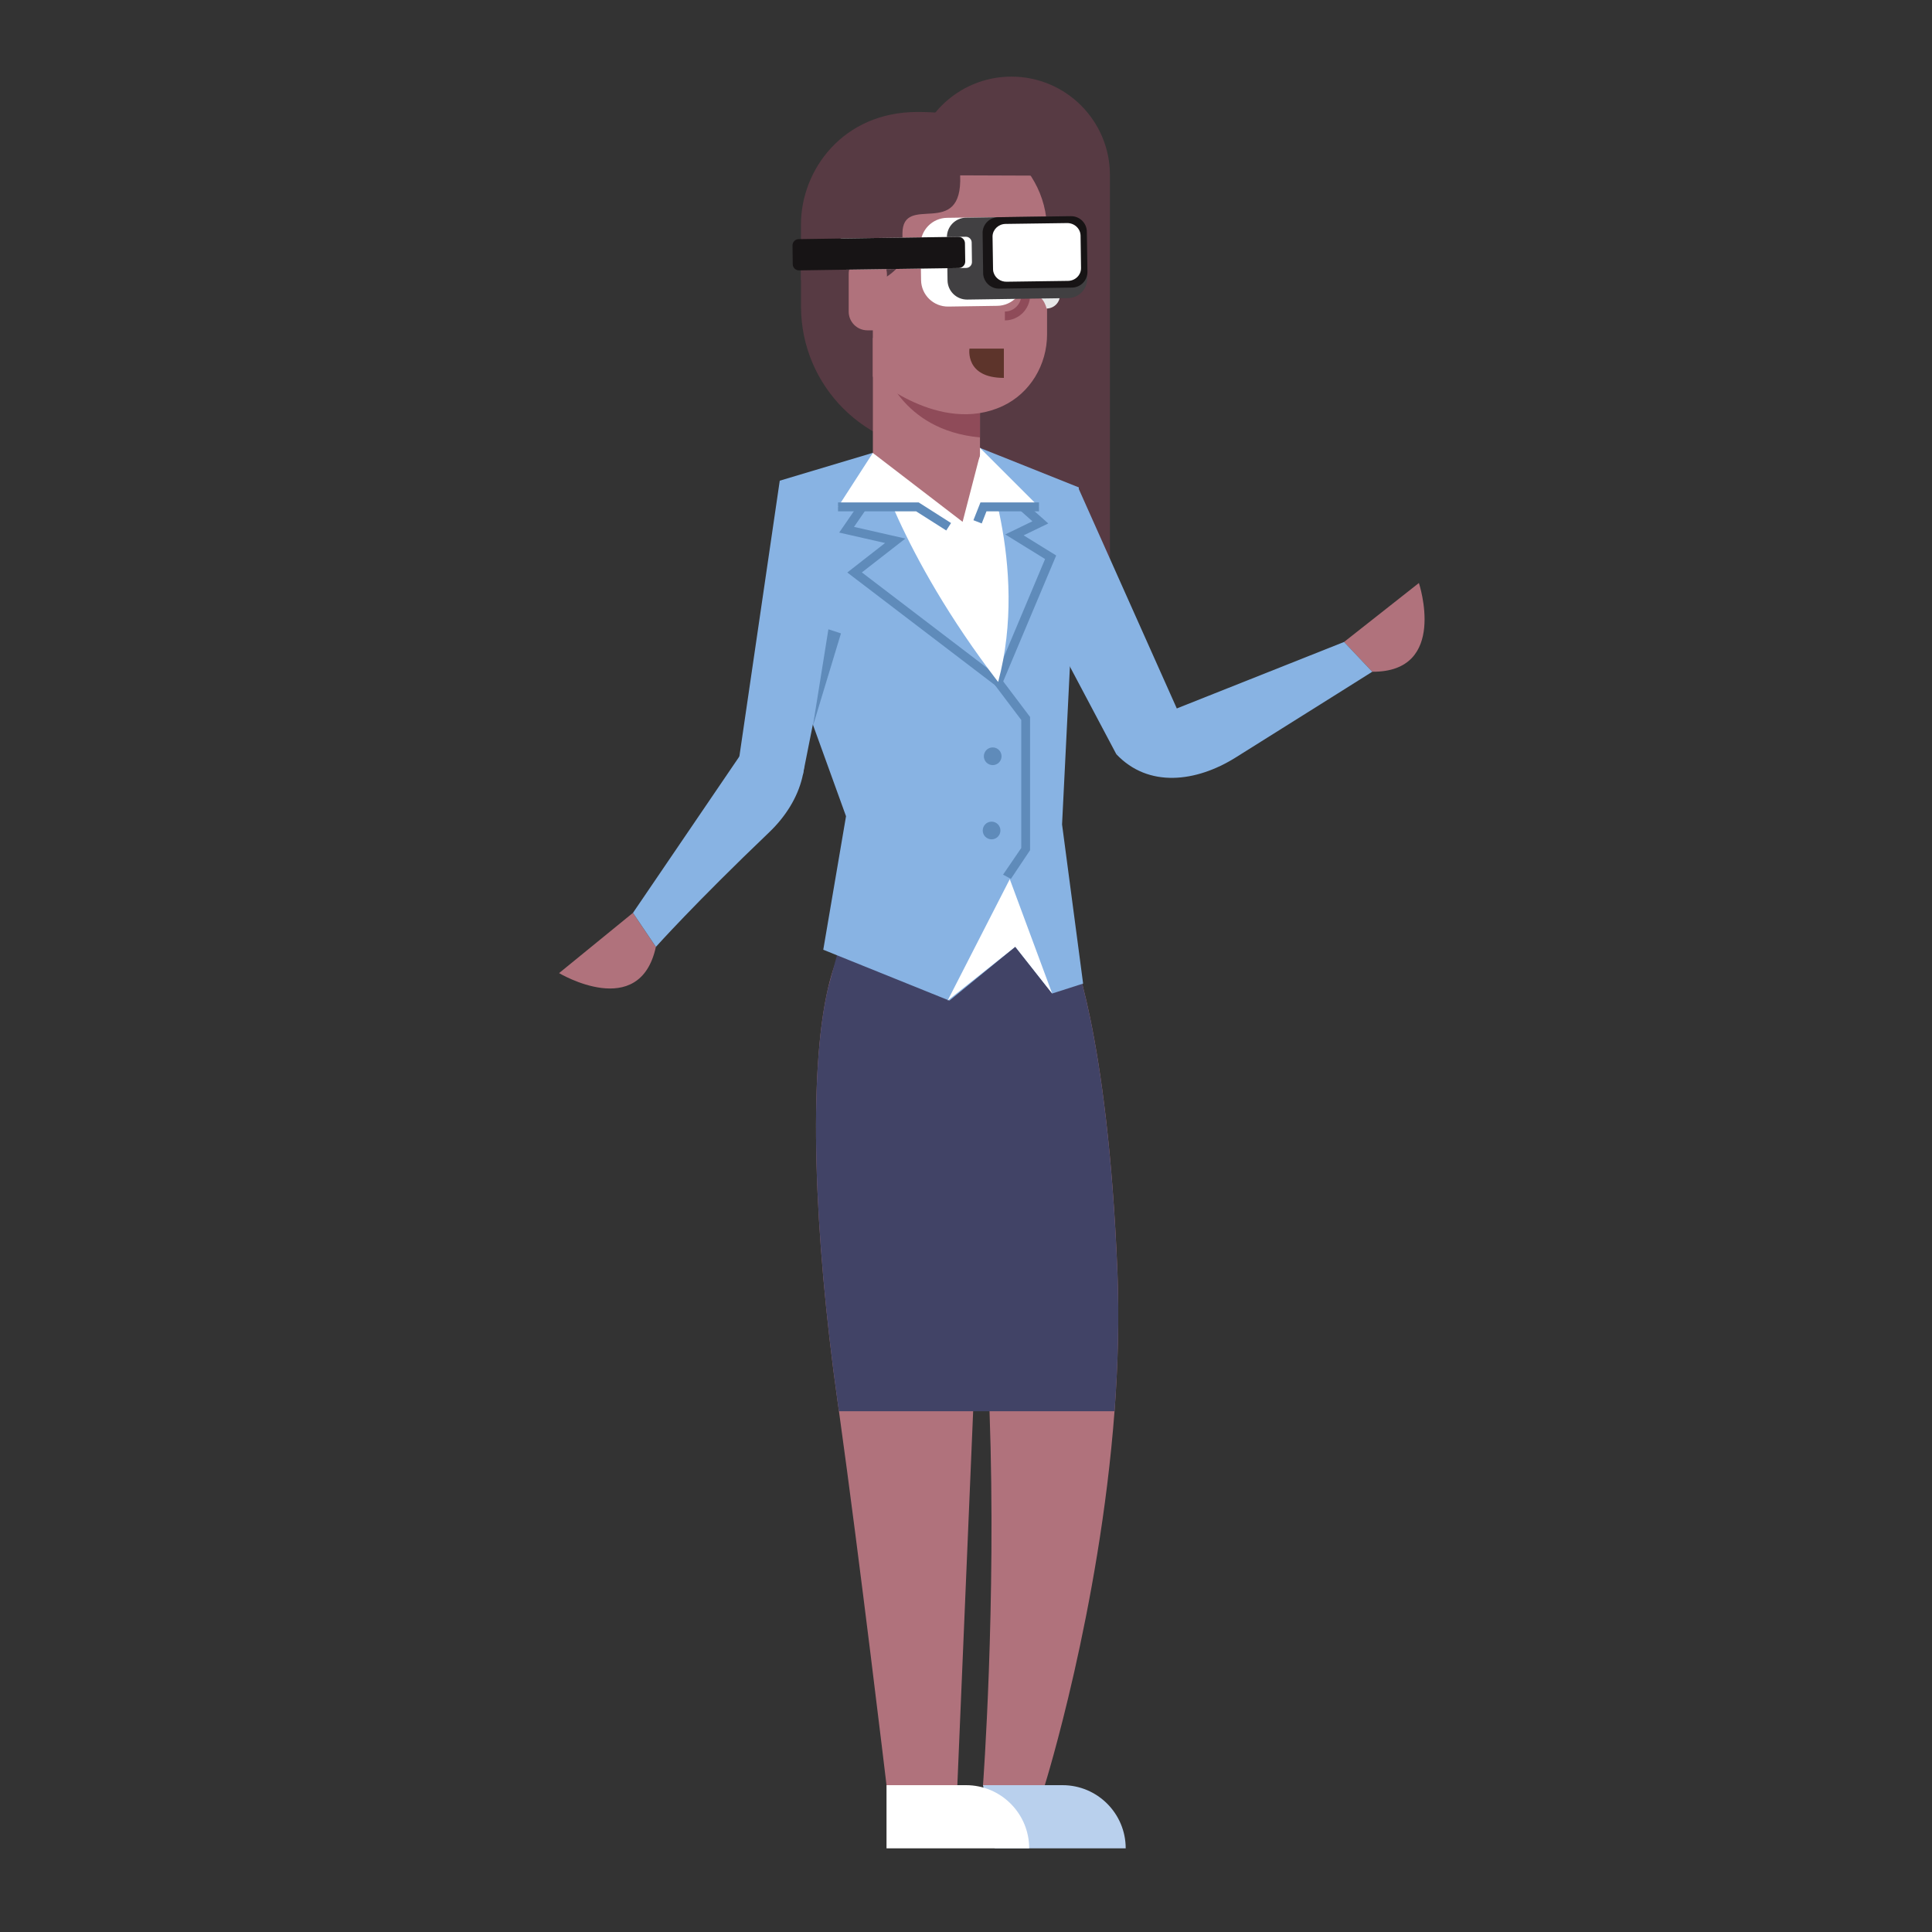 <?xml version="1.0" encoding="utf-8"?>
<!-- Generator: Adobe Illustrator 16.0.0, SVG Export Plug-In . SVG Version: 6.00 Build 0)  -->
<!DOCTYPE svg PUBLIC "-//W3C//DTD SVG 1.1//EN" "http://www.w3.org/Graphics/SVG/1.1/DTD/svg11.dtd">
<svg version="1.1" id="Layer_1" xmlns="http://www.w3.org/2000/svg" xmlns:xlink="http://www.w3.org/1999/xlink" x="0px" y="0px"
	 width="50px" height="50px" viewBox="0 0 50 50" enable-background="new 0 0 50 50" xml:space="preserve">
<rect x="0" y="0" width="50" height="50" fill="#333333" stroke="none"/>
<g>
	<g>
		<g>
			<g>
				<g>
					<g>
						<path fill="#573A43" d="M28.725,16.425h-5.098V4.531c0-1.408,1.141-2.548,2.549-2.548l0,0c1.406,0,2.549,1.141,2.549,2.548
							V16.425z"/>
					</g>
				</g>
			</g>
		</g>
		<g>
			<g>
				<g>
					<g>
						<g>
							<path fill="#B0727C" d="M28.844,36.522c-0.389,5.158-1.805,9.678-1.805,9.678H25.44c0,0,0.348-4.676,0.169-9.678
								c-0.047-1.289-0.128-2.602-0.261-3.859v-0.004c-0.041-0.4-0.088-0.793-0.14-1.18c-0.528-3.896-2.05-6.968-2.05-6.968h4.549
								c0,0,0.961,2.155,1.213,8.417C28.967,34.13,28.932,35.343,28.844,36.522z"/>
						</g>
					</g>
				</g>
			</g>
			<g>
				<g>
					<g>
						<g>
							<path fill="#B0727C" d="M25.692,24.511l-0.344,8.148v0.004l-0.163,3.859L24.776,46.2h-1.833c0,0-0.691-5.801-1.231-9.678
								c-0.012-0.086-0.024-0.174-0.037-0.26c-0.612-4.354-0.757-8.49-0.246-10.687c0.101-0.436,0.229-0.794,0.383-1.064H25.692z"/>
						</g>
					</g>
				</g>
			</g>
			<g>
				<g>
					<g>
						<g>
							<path fill="#414366" d="M28.844,36.522h-7.132c-0.012-0.086-0.024-0.174-0.037-0.26c-0.612-4.354-0.757-8.49-0.246-10.687
								l0.3-1.106l5.977,0.042c0,0,0.961,2.155,1.213,8.417C28.967,34.13,28.932,35.343,28.844,36.522z"/>
						</g>
					</g>
				</g>
			</g>
			<g>
				<g>
					<g>
						<g>
							<path fill="#B9D0ED" d="M29.133,47.835c0-0.902-0.732-1.635-1.635-1.635H25.44l0.305,1.635H29.133z"/>
						</g>
					</g>
				</g>
			</g>
			<g>
				<g>
					<g>
						<g>
							<path fill="#573A43" d="M24.467,11.667L24.467,11.667c-2.064,0-3.737-1.673-3.737-3.737V6.233h3.737V11.667z"/>
						</g>
					</g>
				</g>
			</g>
			<g>
				<g>
					<g>
						<g>
							<g>
								
									<rect x="25.579" y="6.693" transform="matrix(0.52 -0.854 0.854 0.52 6.651 25.273)" fill="#5C656B" width="0.451" height="0.057"/>
							</g>
						</g>
					</g>
				</g>
			</g>
			<g>
				<path fill="#88B3E3" d="M20.18,12.44l-1.045,7.136c-0.062,0.646,0.149,0.453,0.797,0.458l0.845,0.023l1.242-6.26L20.18,12.44z"
					/>
			</g>
			<path fill="#B0727C" d="M16.38,23.625l-1.911,1.559c0,0,2.086,1.25,2.505-0.679L16.38,23.625z"/>
			<path fill="#88B3E3" d="M19.909,21.537c-1.944,1.858-2.934,2.968-2.934,2.968l-0.594-0.88l2.754-4.048l1.363-1.073
				C21.157,19.57,20.741,20.742,19.909,21.537z"/>
			<path fill="#B0727C" d="M34.783,16.615l1.938-1.527c0,0,0.768,2.309-1.207,2.297L34.783,16.615z"/>
			<path fill="#88B3E3" d="M31.979,19.604c2.279-1.427,3.535-2.219,3.535-2.219l-0.73-0.771l-4.549,1.808l-1.344,1.097
				C29.719,20.396,30.955,20.245,31.979,19.604z"/>
			<polygon fill="#88B3E3" points="27.9,12.612 30.531,18.504 28.891,19.52 27.605,17.093 			"/>
			<g>
				<g>
					<g>
						<g>
							<polygon fill="#88B3E3" points="28.031,25.455 27.23,25.712 26.275,24.501 24.571,25.896 21.306,24.579 21.895,21.124 
								20.729,17.9 20.18,12.44 22.576,11.723 25.363,11.592 27.92,12.614 27.486,21.336 							"/>
						</g>
					</g>
				</g>
			</g>
			<polygon fill="#5F8BBA" points="21.037,18.792 21.439,16.286 21.764,16.392 			"/>
			<g>
				<g>
					<g>
						<g>
							<path fill="#5F8BBA" d="M25.88,17.831l-3.952-3.015l0.978-0.763l-1.188-0.27l2.155-3.129l3.256,2.893l-0.637,0.308
								l0.842,0.521L25.88,17.831z M22.305,14.814l3.479,2.654l1.263-3l-1.031-0.637l0.703-0.34l-2.802-2.491l-1.815,2.636
								l1.329,0.302L22.305,14.814z"/>
						</g>
					</g>
				</g>
			</g>
			<g>
				<g>
					<g>
						<g>
							<path fill="#FFFFFF" d="M22.589,11.722c0,0,0.669,2.572,3.243,5.928c0.813-3.029-0.469-6.058-0.469-6.058L22.589,11.722z"/>
						</g>
					</g>
				</g>
			</g>
			<g>
				<g>
					<g>
						<g>
							<polygon fill="#FFFFFF" points="22.589,11.722 21.688,13.118 26.889,13.118 25.363,11.592 							"/>
						</g>
					</g>
				</g>
			</g>
			<g>
				<g>
					<g>
						<g>
							<path fill="#B0727C" d="M25.361,11.722c0,0,0.084,0.46-0.938,0.46c-1.022,0-1.833-0.46-1.833-0.46V8.745h2.772V11.722z"/>
						</g>
					</g>
				</g>
			</g>
			<g>
				<g>
					<g>
						<g>
							<path fill="#8F4B59" d="M25.361,11.32V9.458H22.85C22.85,9.458,23.293,11.133,25.361,11.32z"/>
						</g>
					</g>
				</g>
			</g>
			<g>
				<g>
					<g>
						<g>
							<path fill="#B0727C" d="M22.063,5.972v1.583h0.526v2.191c0,0,1.73,1.521,3.359,0.763c0.714-0.333,1.15-1.07,1.15-1.857V5.972
								c0-0.46-0.117-0.891-0.326-1.263c-0.424-0.767-1.227-1.284-2.145-1.284h-0.093C23.169,3.425,22.063,4.565,22.063,5.972z"/>
						</g>
					</g>
				</g>
			</g>
			<g>
				<g>
					<g>
						<g>
							<path fill="#573A43" d="M20.729,5.808V7.25c0.517,0.122,1.128,0.081,1.128,0.081s0.869,0.289,1.508-0.569l-0.01-0.714
								c0-1.081,1.562,0.187,1.494-1.51l1.907,0.007c-0.404-0.96-1.085-1.647-3.013-1.647C21.814,2.897,20.729,4.401,20.729,5.808z"
								/>
						</g>
					</g>
				</g>
			</g>
			<g>
				<g>
					<g>
						<g>
							<path fill="#B0727C" d="M22.464,6.608h-0.015c-0.268,0-0.485,0.217-0.485,0.484v0.972c0,0.268,0.217,0.485,0.485,0.485h0.505
								V7.099C22.954,6.828,22.735,6.608,22.464,6.608z"/>
						</g>
					</g>
				</g>
			</g>
			<g>
				<g>
					<g>
						<g>
							<path fill="#8F4B59" d="M26.006,8.292v-0.23c0.232,0,0.424-0.19,0.424-0.423V7.579h0.229v0.061
								C26.658,7.999,26.365,8.292,26.006,8.292z"/>
						</g>
					</g>
				</g>
			</g>
			<g>
				<g>
					<g>
						<g>
							<polygon fill="#FFFFFF" points="26.133,22.753 24.524,25.896 26.275,24.501 27.23,25.712 							"/>
						</g>
					</g>
				</g>
			</g>
			<g>
				<g>
					<g>
						<g>
							<polygon fill="#B0727C" points="22.589,11.722 24.912,13.505 25.361,11.774 							"/>
						</g>
					</g>
				</g>
			</g>
			<g>
				<g>
					<g>
						<g>
							<polygon fill="#5F8BBA" points="26.162,22.745 25.959,22.636 26.43,21.946 26.43,18.632 25.74,17.719 25.923,17.581 
								26.658,18.555 26.658,22.003 							"/>
						</g>
					</g>
				</g>
			</g>
			<g>
				<g>
					<g>
						<g>
							<polygon fill="#5F8BBA" points="24.489,13.729 23.709,13.233 21.688,13.233 21.688,13.003 23.776,13.003 24.613,13.536 
															"/>
						</g>
					</g>
				</g>
			</g>
			<g>
				<g>
					<g>
						<g>
							<polygon fill="#5F8BBA" points="25.407,13.547 25.192,13.463 25.374,13.003 26.889,13.003 26.889,13.233 25.53,13.233 
															"/>
						</g>
					</g>
				</g>
			</g>
			<g>
				<g>
					<g>
						<g>
							<circle fill="#5F8BBA" cx="25.691" cy="19.572" r="0.229"/>
						</g>
					</g>
				</g>
			</g>
			<g>
				<g>
					<g>
						<g>
							<circle fill="#5F8BBA" cx="25.662" cy="21.493" r="0.229"/>
						</g>
					</g>
				</g>
			</g>
			<g>
				<g>
					<g>
						<g>
							<path fill="#FFFFFF" d="M26.635,47.835c0-0.902-0.732-1.635-1.634-1.635h-2.058v1.635H26.635z"/>
						</g>
					</g>
				</g>
			</g>
			<g>
				<g>
					<g>
						<g>
							<path fill="#5D342B" d="M25.98,9.78c-1.014,0-0.89-0.758-0.89-0.758h0.89V9.78z"/>
						</g>
					</g>
				</g>
			</g>
		</g>
	</g>
	<g>
		<path fill="#FFFFFF" d="M25.811,7.915l-1.269,0.019c-0.384,0.005-0.7-0.301-0.705-0.686l-0.013-0.905
			c-0.005-0.384,0.301-0.7,0.686-0.706l1.268-0.018c0.384-0.006,0.701,0.301,0.707,0.685l0.012,0.905
			C26.502,7.593,26.195,7.909,25.811,7.915z"/>
		<path fill="#E6E7E8" d="M27.088,7.985L27.088,7.985c-0.08-0.269-0.193-0.339-0.352-0.344l-0.023-1.599
			c-0.004-0.192,0.15-0.351,0.342-0.354l0,0c0.193-0.003,0.352,0.151,0.355,0.344l0.021,1.599
			C27.436,7.824,27.281,7.982,27.088,7.985z"/>
		<path fill="#414042" d="M27.641,7.715l-2.607,0.038c-0.279,0.004-0.508-0.218-0.512-0.497l-0.016-1.111
			c-0.004-0.279,0.218-0.508,0.497-0.512l2.606-0.038c0.279-0.004,0.508,0.218,0.512,0.497l0.016,1.111
			C28.143,7.482,27.92,7.711,27.641,7.715z"/>
		<path fill="#FFFFFF" d="M25.006,6.934L21.805,6.98c-0.108,0.001-0.198-0.085-0.199-0.194L21.6,6.372
			c-0.001-0.108,0.085-0.198,0.194-0.199l3.201-0.046c0.083-0.001,0.151,0.065,0.152,0.148l0.007,0.507
			C25.155,6.864,25.089,6.932,25.006,6.934z"/>
		<path fill="#171415" d="M24.813,6.937l-4.133,0.06c-0.089,0.001-0.163-0.07-0.164-0.159L20.51,6.353
			c-0.001-0.089,0.07-0.163,0.16-0.164l4.132-0.06c0.093-0.001,0.17,0.073,0.171,0.166l0.007,0.47
			C24.981,6.858,24.907,6.935,24.813,6.937z"/>
		<path fill="#171415" d="M28.127,5.995l0.016,1.035c0.004,0.225-0.176,0.41-0.4,0.413L25.858,7.47
			c-0.181,0.002-0.336-0.113-0.392-0.275c-0.005-0.014-0.009-0.028-0.012-0.042c-0.006-0.026-0.01-0.054-0.01-0.083L25.43,6.034
			c-0.001-0.009,0-0.018,0-0.026c0.011-0.213,0.185-0.383,0.4-0.386l1.884-0.027C27.939,5.591,28.125,5.77,28.127,5.995z"/>
		<path fill="#FFFFFF" d="M27.965,6.097l0.012,0.838c0.002,0.182-0.148,0.332-0.338,0.334l-1.59,0.022
			c-0.153,0.002-0.284-0.091-0.33-0.223c-0.004-0.011-0.008-0.022-0.011-0.034c-0.005-0.022-0.008-0.044-0.008-0.067l-0.013-0.838
			c0-0.007,0-0.014,0-0.021c0.009-0.172,0.156-0.311,0.337-0.313l1.59-0.022C27.805,5.77,27.961,5.915,27.965,6.097z"/>
	</g>
</g>
</svg>
